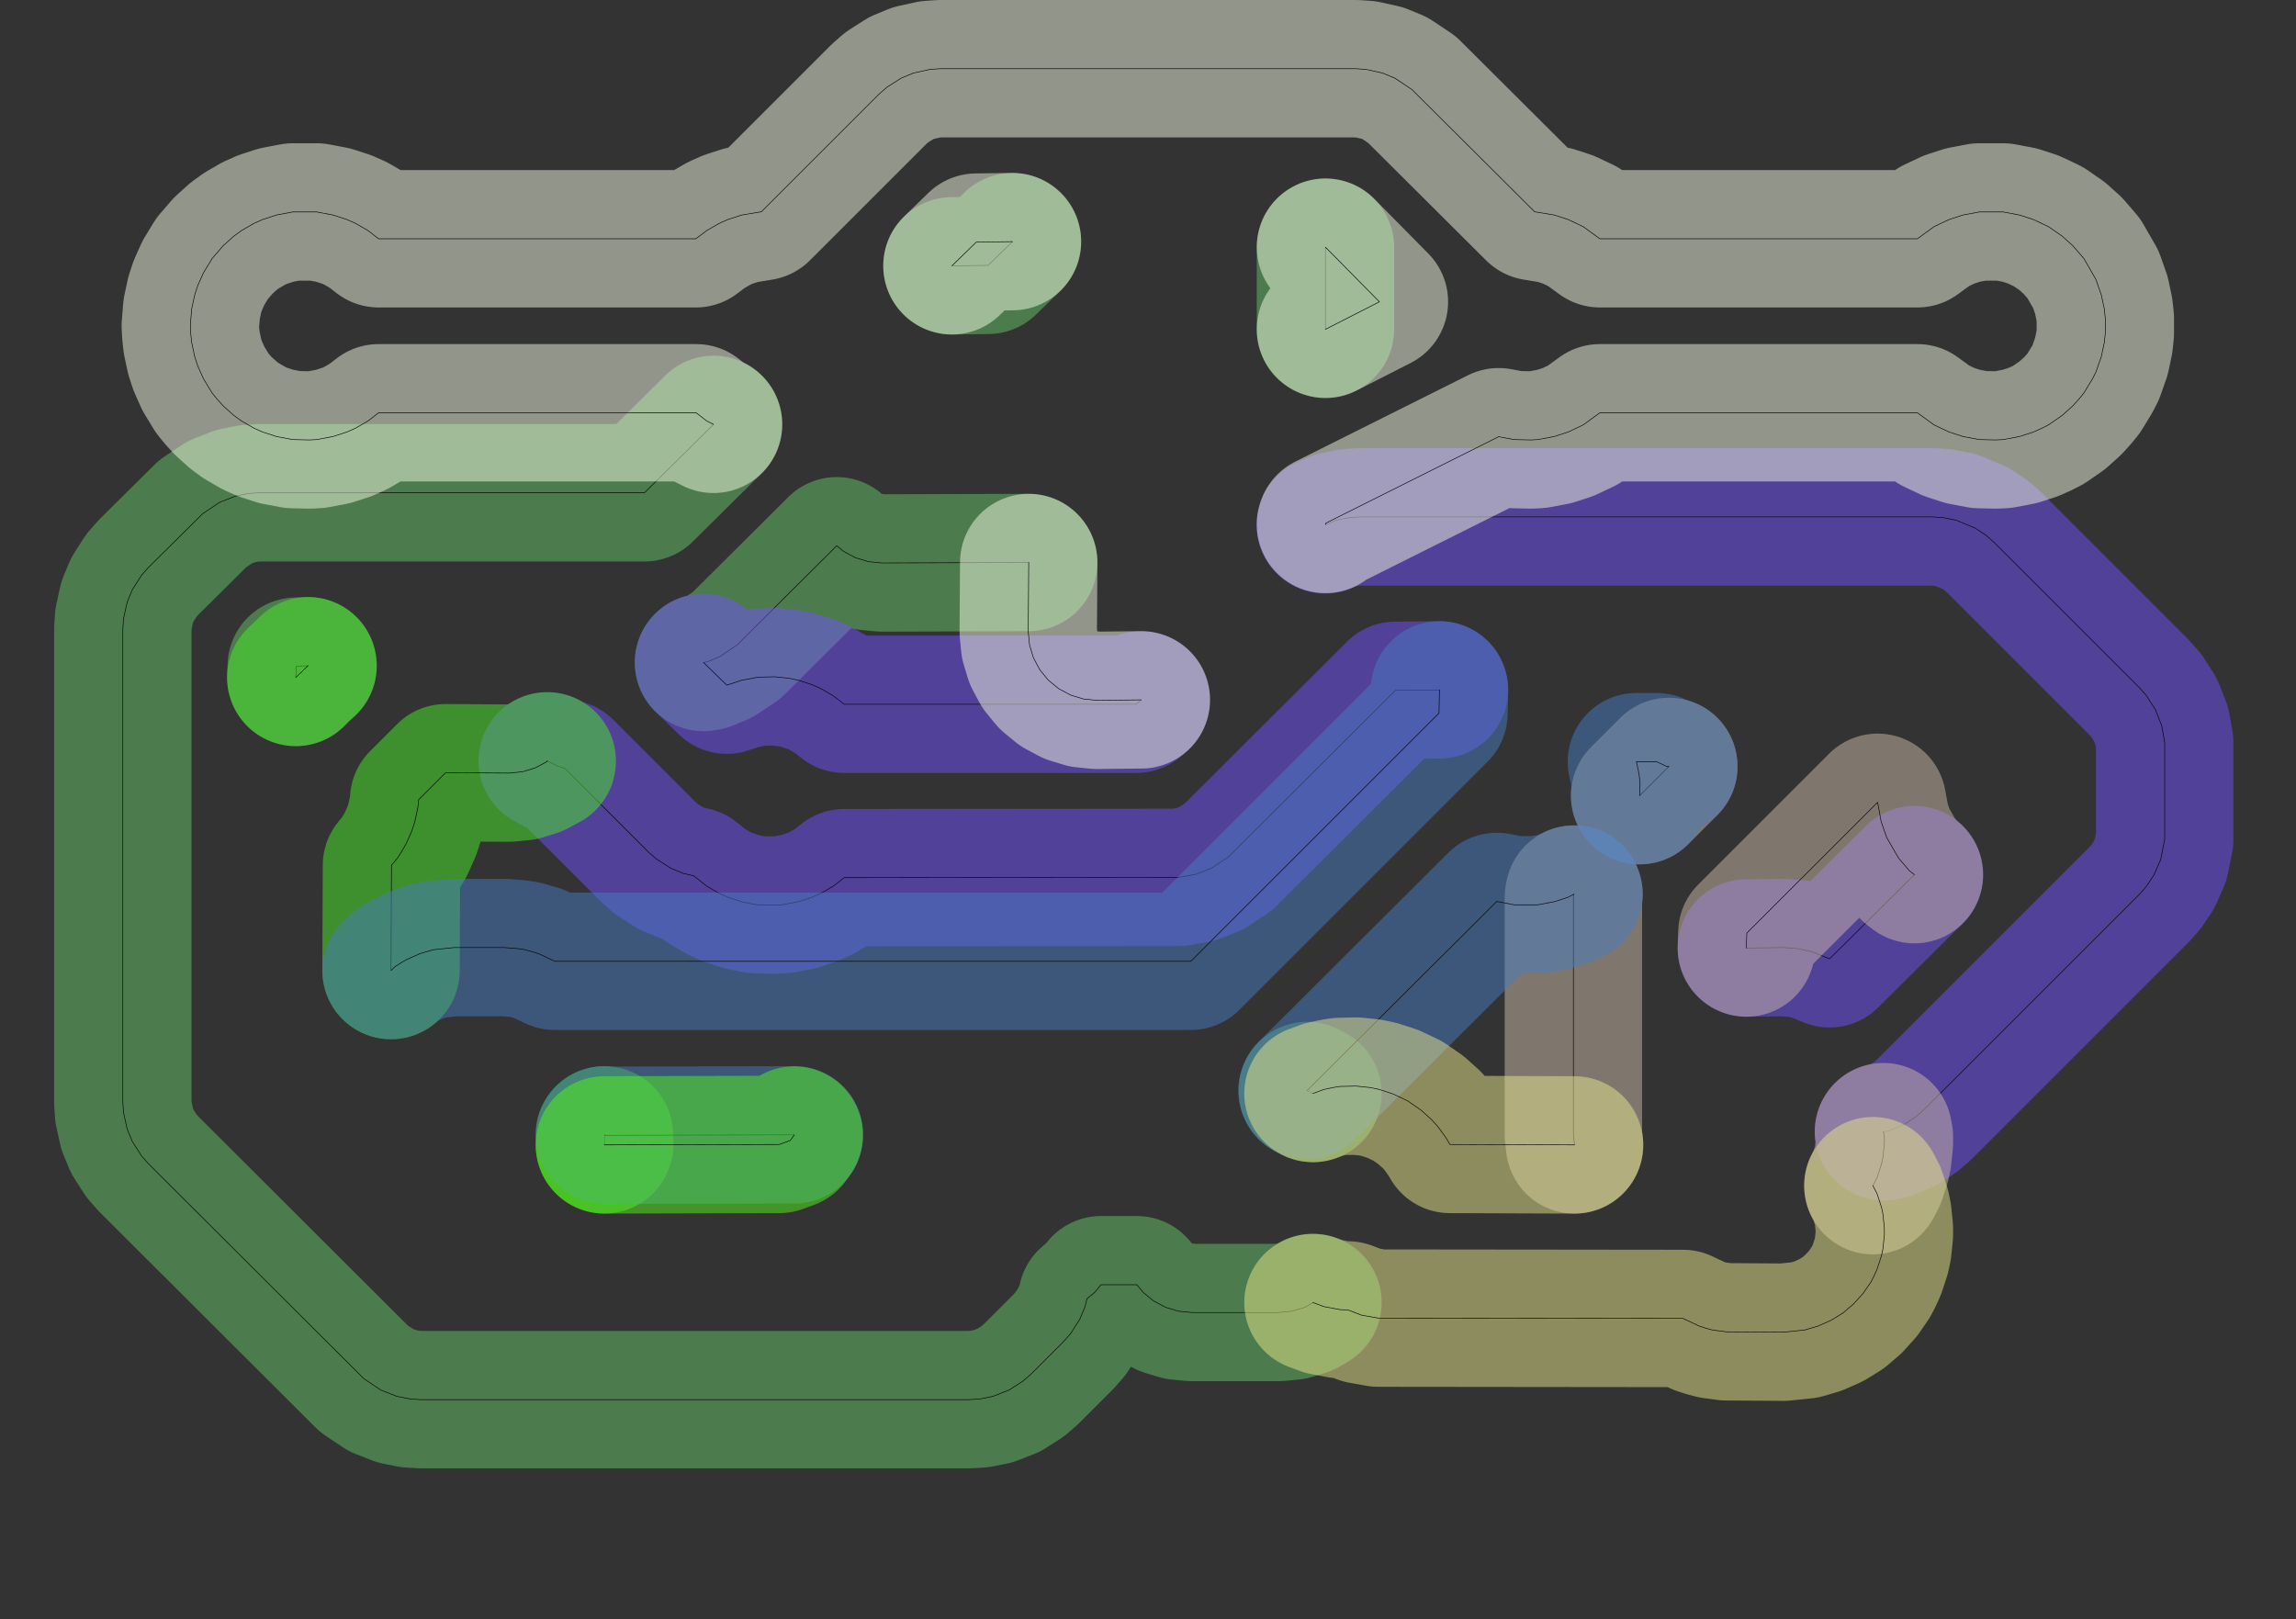 <?xml version="1.0" standalone="no"?>
<!DOCTYPE svg PUBLIC "-//W3C//DTD SVG 1.1//EN"
"http://www.w3.org/Graphics/SVG/1.1/DTD/svg11.dtd">
<!-- original:
<svg width="189.506" height="133.643" viewBox="0 0 3948.03 2784.24" version="1.1"
-->
<svg width="1895.06" height="1336.43" viewBox="0 0 3948.03 2784.24" version="1.1"
xmlns="http://www.w3.org/2000/svg"
xmlns:xlink="http://www.w3.org/1999/xlink">
<rect x="0" y="0" width="3948.03" height="2784.24" fill="#333333" stroke="none"/>
<polyline points="508.626,1164.91 509.426,1145.63 529.658,1144.83" style="stroke:rgb(103,198,105);stroke-width:236.22;fill:none;stroke-opacity:0.5;stroke-linecap:round;stroke-linejoin:round;;fill:none"/>
<polyline points="508.626,1164.91 509.426,1145.63 529.658,1144.83" style="stroke:rgb(0,0,0);stroke-width:1px;fill:none;stroke-opacity:1;stroke-linecap:round;stroke-linejoin:round;;fill:none"/>
<polyline points="1209.64,1139.26 1216.06,1138.18 1237.46,1129.32 1266.76,1109.74 1438.78,938.529 1450.6,948.225 1471.02,959.139 1493.17,965.861 1516.21,968.131 1768.9,967.331" style="stroke:rgb(103,198,105);stroke-width:236.22;fill:none;stroke-opacity:0.5;stroke-linecap:round;stroke-linejoin:round;;fill:none"/>
<polyline points="1209.64,1139.26 1216.06,1138.18 1237.46,1129.32 1266.76,1109.74 1438.78,938.529 1450.6,948.225 1471.02,959.139 1493.17,965.861 1516.21,968.131 1768.9,967.331" style="stroke:rgb(0,0,0);stroke-width:1px;fill:none;stroke-opacity:1;stroke-linecap:round;stroke-linejoin:round;;fill:none"/>
<polyline points="1226.93,729.759 1108.15,847.409 445.438,847.409 427.814,848.575 405.106,853.091 377.898,863.715 348.59,883.299 254.878,976.207 243.238,989.493 227.51,1014.1 218.65,1035.49 212.37,1064.02 211.204,1081.64 211.204,1895.46 212.37,1913.09 218.65,1941.61 227.51,1963 243.238,1987.62 254.878,2000.9 625.82,2371.04 655.128,2390.62 682.336,2401.25 705.044,2405.76 722.668,2406.93 1667.16,2406.93 1684.78,2405.76 1707.49,2401.25 1734.7,2390.62 1759.31,2374.89 1772.59,2363.26 1829.45,2306.4 1841.09,2293.11 1856.82,2268.5 1865.68,2247.11 1869.01,2233.41 1882.33,2222.48 1893.12,2209.33 1954.91,2209.33 1965.7,2222.48 1983.59,2237.16 2004.01,2248.08 2026.17,2254.8 2049.21,2257.07 2198.82,2257.07 2221.86,2254.8 2244.02,2248.08 2257.65,2239.89" style="stroke:rgb(103,198,105);stroke-width:236.22;fill:none;stroke-opacity:0.5;stroke-linecap:round;stroke-linejoin:round;;fill:none"/>
<polyline points="1226.93,729.759 1108.15,847.409 445.438,847.409 427.814,848.575 405.106,853.091 377.898,863.715 348.59,883.299 254.878,976.207 243.238,989.493 227.51,1014.1 218.65,1035.49 212.37,1064.02 211.204,1081.64 211.204,1895.46 212.37,1913.09 218.65,1941.61 227.51,1963 243.238,1987.62 254.878,2000.9 625.82,2371.04 655.128,2390.62 682.336,2401.25 705.044,2405.76 722.668,2406.93 1667.16,2406.93 1684.78,2405.76 1707.49,2401.25 1734.7,2390.62 1759.31,2374.89 1772.59,2363.26 1829.45,2306.4 1841.09,2293.11 1856.82,2268.5 1865.68,2247.11 1869.01,2233.41 1882.33,2222.48 1893.12,2209.33 1954.91,2209.33 1965.7,2222.48 1983.59,2237.16 2004.01,2248.08 2026.17,2254.8 2049.21,2257.07 2198.82,2257.07 2221.86,2254.8 2244.02,2248.08 2257.65,2239.89" style="stroke:rgb(0,0,0);stroke-width:1px;fill:none;stroke-opacity:1;stroke-linecap:round;stroke-linejoin:round;;fill:none"/>
<polyline points="1636.86,457.109 1699.05,456.309 1740.97,415.525" style="stroke:rgb(103,198,105);stroke-width:236.22;fill:none;stroke-opacity:0.5;stroke-linecap:round;stroke-linejoin:round;;fill:none"/>
<polyline points="1636.86,457.109 1699.05,456.309 1740.97,415.525" style="stroke:rgb(0,0,0);stroke-width:1px;fill:none;stroke-opacity:1;stroke-linecap:round;stroke-linejoin:round;;fill:none"/>
<polyline points="2247.89,1875.33 2257.65,1880.55" style="stroke:rgb(103,198,105);stroke-width:236.22;fill:none;stroke-opacity:0.5;stroke-linecap:round;stroke-linejoin:round;;fill:none"/>
<polyline points="2247.89,1875.33 2257.65,1880.55" style="stroke:rgb(0,0,0);stroke-width:1px;fill:none;stroke-opacity:1;stroke-linecap:round;stroke-linejoin:round;;fill:none"/>
<polyline points="2279.13,566.289 2279.13,425.073" style="stroke:rgb(103,198,105);stroke-width:236.22;fill:none;stroke-opacity:0.5;stroke-linecap:round;stroke-linejoin:round;;fill:none"/>
<polyline points="2279.13,566.289 2279.13,425.073" style="stroke:rgb(0,0,0);stroke-width:1px;fill:none;stroke-opacity:1;stroke-linecap:round;stroke-linejoin:round;;fill:none"/>
<polyline points="940.966,1308.35 957.01,1316.79 971.166,1321.39 1115.43,1465.66 1128.71,1477.3 1153.33,1493.02 1174.72,1501.88 1192.87,1506.1 1215.24,1523.93 1236.63,1536.27 1251.66,1542.97 1275.14,1550.6 1291.23,1554.02 1303.44,1555.95 1332.24,1556.6 1344.59,1555.95 1372.89,1550.6 1396.37,1542.97 1411.4,1536.27 1432.79,1523.93 1451.57,1509.33 2027.19,1508.76 2055.95,1503.65 2083.16,1493.02 2112.46,1473.44 2399.56,1187.15 2475.2,1186.35" style="stroke:rgb(115,81,255);stroke-width:236.22;fill:none;stroke-opacity:0.5;stroke-linecap:round;stroke-linejoin:round;;fill:none"/>
<polyline points="940.966,1308.35 957.01,1316.79 971.166,1321.39 1115.43,1465.66 1128.71,1477.3 1153.33,1493.02 1174.72,1501.88 1192.87,1506.1 1215.24,1523.93 1236.63,1536.27 1251.66,1542.97 1275.14,1550.6 1291.23,1554.02 1303.44,1555.95 1332.24,1556.6 1344.59,1555.95 1372.89,1550.6 1396.37,1542.97 1411.4,1536.27 1432.79,1523.93 1451.57,1509.33 2027.19,1508.76 2055.95,1503.65 2083.16,1493.02 2112.46,1473.44 2399.56,1187.15 2475.2,1186.35" style="stroke:rgb(0,0,0);stroke-width:1px;fill:none;stroke-opacity:1;stroke-linecap:round;stroke-linejoin:round;;fill:none"/>
<polyline points="1209.64,1139.26 1249.81,1178.29 1275.14,1169.84 1303.44,1164.49 1332.24,1163.84 1356.8,1166.42 1372.89,1169.84 1396.37,1177.47 1411.4,1184.16 1432.79,1196.51 1451.57,1211.11 1953.85,1211.11 1962.56,1203.53" style="stroke:rgb(115,81,255);stroke-width:236.22;fill:none;stroke-opacity:0.5;stroke-linecap:round;stroke-linejoin:round;;fill:none"/>
<polyline points="1209.64,1139.26 1249.81,1178.29 1275.14,1169.84 1303.44,1164.49 1332.24,1163.84 1356.8,1166.42 1372.89,1169.84 1396.37,1177.47 1411.4,1184.16 1432.79,1196.51 1451.57,1211.11 1953.85,1211.11 1962.56,1203.53" style="stroke:rgb(0,0,0);stroke-width:1px;fill:none;stroke-opacity:1;stroke-linecap:round;stroke-linejoin:round;;fill:none"/>
<polyline points="2278.69,902.603 2297.46,894.611 2320.17,890.093 2337.8,888.929 3323.39,888.929 3341.01,890.093 3363.72,894.611 3396.29,908.099 3415.54,920.963 3428.83,932.601 3679.15,1182.93 3690.79,1196.21 3706.52,1220.82 3717.14,1248.03 3722.26,1276.79 3722.26,1443.65 3715.38,1478.22 3703.65,1504.97 3690.79,1524.23 3679.15,1537.51 3308.49,1908.18 3295.2,1919.81 3275.95,1932.68 3249.2,1944.4 3238.81,1946.27" style="stroke:rgb(115,81,255);stroke-width:236.22;fill:none;stroke-opacity:0.5;stroke-linecap:round;stroke-linejoin:round;;fill:none"/>
<polyline points="2278.69,902.603 2297.46,894.611 2320.17,890.093 2337.8,888.929 3323.39,888.929 3341.01,890.093 3363.72,894.611 3396.29,908.099 3415.54,920.963 3428.83,932.601 3679.15,1182.93 3690.79,1196.21 3706.52,1220.82 3717.14,1248.03 3722.26,1276.79 3722.26,1443.65 3715.38,1478.22 3703.65,1504.97 3690.79,1524.23 3679.15,1537.51 3308.49,1908.18 3295.2,1919.81 3275.95,1932.68 3249.2,1944.4 3238.81,1946.27" style="stroke:rgb(0,0,0);stroke-width:1px;fill:none;stroke-opacity:1;stroke-linecap:round;stroke-linejoin:round;;fill:none"/>
<polyline points="3002.9,1630.31 3067.32,1629.51 3091.13,1631.36 3115.28,1636.5 3146.04,1648.87 3291.9,1504.15" style="stroke:rgb(115,81,255);stroke-width:236.22;fill:none;stroke-opacity:0.5;stroke-linecap:round;stroke-linejoin:round;;fill:none"/>
<polyline points="3002.9,1630.31 3067.32,1629.51 3091.13,1631.36 3115.28,1636.5 3146.04,1648.87 3291.9,1504.15" style="stroke:rgb(0,0,0);stroke-width:1px;fill:none;stroke-opacity:1;stroke-linecap:round;stroke-linejoin:round;;fill:none"/>
<polyline points="508.532,1165.02 529.666,1144.83" style="stroke:rgb(74,236,41);stroke-width:236.22;fill:none;stroke-opacity:0.5;stroke-linecap:round;stroke-linejoin:round;;fill:none"/>
<polyline points="508.532,1165.02 529.666,1144.83" style="stroke:rgb(0,0,0);stroke-width:1px;fill:none;stroke-opacity:1;stroke-linecap:round;stroke-linejoin:round;;fill:none"/>
<polyline points="672.326,1669.14 673.126,1488.1 683.238,1475.9 689.972,1465.53 698.198,1451.28 708.24,1428.73 713.324,1413.08 718.458,1388.93 719.9,1375.21 766.246,1328.86 875.196,1329.51 898.238,1327.24 920.394,1320.52 940.814,1309.61 940.97,1308.45" style="stroke:rgb(74,236,41);stroke-width:236.22;fill:none;stroke-opacity:0.5;stroke-linecap:round;stroke-linejoin:round;;fill:none"/>
<polyline points="672.326,1669.14 673.126,1488.1 683.238,1475.9 689.972,1465.53 698.198,1451.28 708.24,1428.73 713.324,1413.08 718.458,1388.93 719.9,1375.21 766.246,1328.86 875.196,1329.51 898.238,1327.24 920.394,1320.52 940.814,1309.61 940.97,1308.45" style="stroke:rgb(0,0,0);stroke-width:1px;fill:none;stroke-opacity:1;stroke-linecap:round;stroke-linejoin:round;;fill:none"/>
<polyline points="1039.3,1968.74 1040.25,1965.98 1039.3,1951.69" style="stroke:rgb(74,236,41);stroke-width:236.22;fill:none;stroke-opacity:0.5;stroke-linecap:round;stroke-linejoin:round;;fill:none"/>
<polyline points="1039.3,1968.74 1040.25,1965.98 1039.3,1951.69" style="stroke:rgb(0,0,0);stroke-width:1px;fill:none;stroke-opacity:1;stroke-linecap:round;stroke-linejoin:round;;fill:none"/>
<polyline points="2706.54,1537.54 2705.48,1542.83 2705.48,1951.22 2707.46,1968.89" style="stroke:rgb(205,186,171);stroke-width:236.22;fill:none;stroke-opacity:0.5;stroke-linecap:round;stroke-linejoin:round;;fill:none"/>
<polyline points="2706.54,1537.54 2705.48,1542.83 2705.48,1951.22 2707.46,1968.89" style="stroke:rgb(0,0,0);stroke-width:1px;fill:none;stroke-opacity:1;stroke-linecap:round;stroke-linejoin:round;;fill:none"/>
<polyline points="2819.38,1368.29 2869.65,1318.02" style="stroke:rgb(205,186,171);stroke-width:236.22;fill:none;stroke-opacity:0.5;stroke-linecap:round;stroke-linejoin:round;;fill:none"/>
<polyline points="2819.38,1368.29 2869.65,1318.02" style="stroke:rgb(0,0,0);stroke-width:1px;fill:none;stroke-opacity:1;stroke-linecap:round;stroke-linejoin:round;;fill:none"/>
<polyline points="3002.9,1630.31 3003.7,1604.59 3228.6,1379.69 3234.71,1413.08 3244.22,1440.27 3264.79,1475.9 3283.58,1497.74 3291.89,1504.15" style="stroke:rgb(205,186,171);stroke-width:236.22;fill:none;stroke-opacity:0.5;stroke-linecap:round;stroke-linejoin:round;;fill:none"/>
<polyline points="3002.9,1630.31 3003.7,1604.59 3228.6,1379.69 3234.71,1413.08 3244.22,1440.27 3264.79,1475.9 3283.58,1497.74 3291.89,1504.15" style="stroke:rgb(0,0,0);stroke-width:1px;fill:none;stroke-opacity:1;stroke-linecap:round;stroke-linejoin:round;;fill:none"/>
<polyline points="3220.46,2038.96 3227.64,2025.29 3235.27,2001.81 3237.67,1990.54 3240.25,1965.98 3240.25,1954.46 3238.57,1946.09" style="stroke:rgb(205,186,171);stroke-width:236.22;fill:none;stroke-opacity:0.5;stroke-linecap:round;stroke-linejoin:round;;fill:none"/>
<polyline points="3220.46,2038.96 3227.64,2025.29 3235.27,2001.81 3237.67,1990.54 3240.25,1965.98 3240.25,1954.46 3238.57,1946.09" style="stroke:rgb(0,0,0);stroke-width:1px;fill:none;stroke-opacity:1;stroke-linecap:round;stroke-linejoin:round;;fill:none"/>
<polyline points="1226.93,729.759 1215.24,723.929 1197.01,709.831 651.018,709.831 632.788,723.929 611.404,736.275 596.374,742.967 572.892,750.597 544.588,755.953 532.242,756.599 503.442,755.953 475.138,750.597 451.656,742.967 436.626,736.275 415.242,723.929 401.93,714.259 383.582,697.737 372.572,685.509 364.792,675.903 349.832,651.285 339.79,628.729 334.706,613.081 329.572,588.929 327.852,572.565 327.204,560.221 329.572,531.511 334.706,507.359 339.79,491.711 349.832,469.155 364.792,444.537 383.582,422.703 401.93,406.181 415.242,396.511 436.626,384.165 451.656,377.473 475.138,369.843 503.442,364.487 544.588,364.487 572.892,369.843 596.374,377.473 611.404,384.165 632.788,396.511 651.018,410.609 1196.46,410.609 1215.24,396.511 1236.63,384.165 1251.66,377.473 1275.14,369.843 1309.17,364.187 1511.58,161.783 1524.86,150.143 1549.48,134.415 1570.87,125.555 1599.39,119.275 1617.02,118.109 2331.01,118.109 2348.64,119.275 2377.16,125.555 2398.55,134.415 2427.86,153.999 2638.86,364.187 2672.89,369.843 2696.37,377.473 2722.42,389.777 2751.02,410.609 3297.01,410.609 3325.61,389.777 3351.66,377.473 3375.14,369.843 3403.44,364.487 3444.59,364.487 3472.89,369.843 3496.37,377.473 3522.42,389.777 3546.1,406.181 3564.45,422.703 3583.24,444.537 3603.81,480.171 3613.32,507.359 3618.46,531.511 3620.18,547.875 3620.18,572.565 3618.46,588.929 3613.32,613.081 3603.81,640.269 3598.2,651.285 3583.24,675.903 3575.46,685.509 3564.45,697.737 3546.1,714.259 3522.42,730.663 3511.4,736.275 3496.37,742.967 3472.89,750.597 3444.59,755.953 3432.24,756.599 3403.44,755.953 3375.14,750.597 3351.66,742.967 3325.61,730.663 3297.01,709.831 2751.02,709.831 2722.42,730.663 2696.37,742.967 2672.89,750.597 2644.59,755.953 2632.24,756.599 2603.44,755.953 2577.01,750.995 2279.93,899.535 2279.13,901.919" style="stroke:rgb(242,251,227);stroke-width:236.22;fill:none;stroke-opacity:0.5;stroke-linecap:round;stroke-linejoin:round;;fill:none"/>
<polyline points="1226.93,729.759 1215.24,723.929 1197.01,709.831 651.018,709.831 632.788,723.929 611.404,736.275 596.374,742.967 572.892,750.597 544.588,755.953 532.242,756.599 503.442,755.953 475.138,750.597 451.656,742.967 436.626,736.275 415.242,723.929 401.93,714.259 383.582,697.737 372.572,685.509 364.792,675.903 349.832,651.285 339.79,628.729 334.706,613.081 329.572,588.929 327.852,572.565 327.204,560.221 329.572,531.511 334.706,507.359 339.79,491.711 349.832,469.155 364.792,444.537 383.582,422.703 401.93,406.181 415.242,396.511 436.626,384.165 451.656,377.473 475.138,369.843 503.442,364.487 544.588,364.487 572.892,369.843 596.374,377.473 611.404,384.165 632.788,396.511 651.018,410.609 1196.46,410.609 1215.24,396.511 1236.63,384.165 1251.66,377.473 1275.14,369.843 1309.17,364.187 1511.58,161.783 1524.86,150.143 1549.48,134.415 1570.87,125.555 1599.39,119.275 1617.02,118.109 2331.01,118.109 2348.64,119.275 2377.16,125.555 2398.55,134.415 2427.86,153.999 2638.86,364.187 2672.89,369.843 2696.37,377.473 2722.42,389.777 2751.02,410.609 3297.01,410.609 3325.61,389.777 3351.66,377.473 3375.14,369.843 3403.44,364.487 3444.59,364.487 3472.89,369.843 3496.37,377.473 3522.42,389.777 3546.1,406.181 3564.45,422.703 3583.24,444.537 3603.81,480.171 3613.32,507.359 3618.46,531.511 3620.18,547.875 3620.18,572.565 3618.46,588.929 3613.32,613.081 3603.81,640.269 3598.2,651.285 3583.24,675.903 3575.46,685.509 3564.45,697.737 3546.1,714.259 3522.42,730.663 3511.4,736.275 3496.37,742.967 3472.89,750.597 3444.59,755.953 3432.24,756.599 3403.44,755.953 3375.14,750.597 3351.66,742.967 3325.61,730.663 3297.01,709.831 2751.02,709.831 2722.42,730.663 2696.37,742.967 2672.89,750.597 2644.59,755.953 2632.24,756.599 2603.44,755.953 2577.01,750.995 2279.93,899.535 2279.13,901.919" style="stroke:rgb(0,0,0);stroke-width:1px;fill:none;stroke-opacity:1;stroke-linecap:round;stroke-linejoin:round;;fill:none"/>
<polyline points="1636.87,457.105 1678.78,416.331 1740.96,415.531" style="stroke:rgb(242,251,227);stroke-width:236.22;fill:none;stroke-opacity:0.5;stroke-linecap:round;stroke-linejoin:round;;fill:none"/>
<polyline points="1636.87,457.105 1678.78,416.331 1740.96,415.531" style="stroke:rgb(0,0,0);stroke-width:1px;fill:none;stroke-opacity:1;stroke-linecap:round;stroke-linejoin:round;;fill:none"/>
<polyline points="1768.9,967.331 1768.1,1086.22 1770.37,1109.26 1777.1,1131.42 1788.01,1151.84 1802.7,1169.74 1820.6,1184.42 1841.02,1195.34 1863.17,1202.06 1886.22,1204.33 1962.56,1203.53" style="stroke:rgb(242,251,227);stroke-width:236.22;fill:none;stroke-opacity:0.5;stroke-linecap:round;stroke-linejoin:round;;fill:none"/>
<polyline points="1768.9,967.331 1768.1,1086.22 1770.37,1109.26 1777.1,1131.42 1788.01,1151.84 1802.7,1169.74 1820.6,1184.42 1841.02,1195.34 1863.17,1202.06 1886.22,1204.33 1962.56,1203.53" style="stroke:rgb(0,0,0);stroke-width:1px;fill:none;stroke-opacity:1;stroke-linecap:round;stroke-linejoin:round;;fill:none"/>
<polyline points="2279.12,566.291 2371.92,518.999 2279.13,425.073" style="stroke:rgb(242,251,227);stroke-width:236.22;fill:none;stroke-opacity:0.5;stroke-linecap:round;stroke-linejoin:round;;fill:none"/>
<polyline points="2279.12,566.291 2371.92,518.999 2279.13,425.073" style="stroke:rgb(0,0,0);stroke-width:1px;fill:none;stroke-opacity:1;stroke-linecap:round;stroke-linejoin:round;;fill:none"/>
<polyline points="672.506,1668.79 678.886,1662.59 689.256,1655.86 699.234,1650.1 721.792,1640.06 744.692,1633.3 780.708,1629.51 867.322,1629.51 891.128,1631.36 903.338,1633.3 926.238,1640.06 954.042,1653.13 2047.65,1653.13 2474.4,1226.38 2475.2,1186.35" style="stroke:rgb(70,124,194);stroke-width:236.22;fill:none;stroke-opacity:0.5;stroke-linecap:round;stroke-linejoin:round;;fill:none"/>
<polyline points="672.506,1668.79 678.886,1662.59 689.256,1655.86 699.234,1650.1 721.792,1640.06 744.692,1633.3 780.708,1629.51 867.322,1629.51 891.128,1631.36 903.338,1633.3 926.238,1640.06 954.042,1653.13 2047.65,1653.13 2474.4,1226.38 2475.2,1186.35" style="stroke:rgb(0,0,0);stroke-width:1px;fill:none;stroke-opacity:1;stroke-linecap:round;stroke-linejoin:round;;fill:none"/>
<polyline points="1039.14,1951.55 1040.03,1952.35 1366.29,1951.55" style="stroke:rgb(70,124,194);stroke-width:236.22;fill:none;stroke-opacity:0.5;stroke-linecap:round;stroke-linejoin:round;;fill:none"/>
<polyline points="1039.14,1951.55 1040.03,1952.35 1366.29,1951.55" style="stroke:rgb(0,0,0);stroke-width:1px;fill:none;stroke-opacity:1;stroke-linecap:round;stroke-linejoin:round;;fill:none"/>
<polyline points="2247.38,1875.44 2573.79,1550.16 2603.44,1555.95 2644.59,1555.95 2672.89,1550.6 2696.37,1542.97 2706.51,1537.58" style="stroke:rgb(70,124,194);stroke-width:236.22;fill:none;stroke-opacity:0.5;stroke-linecap:round;stroke-linejoin:round;;fill:none"/>
<polyline points="2247.38,1875.44 2573.79,1550.16 2603.44,1555.95 2644.59,1555.95 2672.89,1550.6 2696.37,1542.97 2706.51,1537.58" style="stroke:rgb(0,0,0);stroke-width:1px;fill:none;stroke-opacity:1;stroke-linecap:round;stroke-linejoin:round;;fill:none"/>
<polyline points="2819.38,1368.29 2820.18,1347.87 2818.46,1331.51 2813.85,1309.83 2848.41,1309.83 2863.31,1316.79 2867.71,1318.48 2869.65,1318.02" style="stroke:rgb(70,124,194);stroke-width:236.22;fill:none;stroke-opacity:0.5;stroke-linecap:round;stroke-linejoin:round;;fill:none"/>
<polyline points="2819.38,1368.29 2820.18,1347.87 2818.46,1331.51 2813.85,1309.83 2848.41,1309.83 2863.31,1316.79 2867.71,1318.48 2869.65,1318.02" style="stroke:rgb(0,0,0);stroke-width:1px;fill:none;stroke-opacity:1;stroke-linecap:round;stroke-linejoin:round;;fill:none"/>
<polyline points="1039.14,1968.89 1340.08,1968.09 1358.88,1961.23 1365.6,1951.9" style="stroke:rgb(84,248,27);stroke-width:236.22;fill:none;stroke-opacity:0.5;stroke-linecap:round;stroke-linejoin:round;;fill:none"/>
<polyline points="1039.14,1968.89 1340.08,1968.09 1358.88,1961.23 1365.6,1951.9" style="stroke:rgb(0,0,0);stroke-width:1px;fill:none;stroke-opacity:1;stroke-linecap:round;stroke-linejoin:round;;fill:none"/>
<polyline points="2257.66,2239.98 2276.34,2246.89 2303.85,2252.08 2318.01,2252.72 2341.06,2261.62 2369.92,2266.74 2893.99,2267.31 2921.79,2280.38 2932.75,2283.94 2944.69,2287.14 2968.36,2290.28 3067.32,2290.93 3103.34,2287.14 3126.24,2280.38 3148.8,2270.34 3169.14,2257.84 3187.31,2242.35 3203.84,2224 3217.34,2204.31 3222.95,2193.3 3227.64,2182.77 3235.27,2159.29 3237.67,2148.02 3240.25,2123.46 3240.25,2111.94 3237.67,2087.38 3235.27,2076.11 3227.64,2052.63 3220.46,2038.96" style="stroke:rgb(232,231,141);stroke-width:236.22;fill:none;stroke-opacity:0.5;stroke-linecap:round;stroke-linejoin:round;;fill:none"/>
<polyline points="2257.66,2239.98 2276.34,2246.89 2303.85,2252.08 2318.01,2252.72 2341.06,2261.62 2369.92,2266.74 2893.99,2267.31 2921.79,2280.38 2932.75,2283.94 2944.69,2287.14 2968.36,2290.28 3067.32,2290.93 3103.34,2287.14 3126.24,2280.38 3148.8,2270.34 3169.14,2257.84 3187.31,2242.35 3203.84,2224 3217.34,2204.31 3222.95,2193.3 3227.64,2182.77 3235.27,2159.29 3237.67,2148.02 3240.25,2123.46 3240.25,2111.94 3237.67,2087.38 3235.27,2076.11 3227.64,2052.63 3220.46,2038.96" style="stroke:rgb(0,0,0);stroke-width:1px;fill:none;stroke-opacity:1;stroke-linecap:round;stroke-linejoin:round;;fill:none"/>
<polyline points="2257.66,1880.45 2276.34,1873.55 2291.64,1870.3 2303.85,1868.36 2331.83,1867.72 2356.39,1870.3 2371.69,1873.55 2395.17,1881.18 2420.47,1893.15 2443.49,1909.08 2461.84,1925.6 2472.31,1937.22 2486.82,1957.2 2493.11,1968.09 2707.47,1968.89" style="stroke:rgb(232,231,141);stroke-width:236.22;fill:none;stroke-opacity:0.5;stroke-linecap:round;stroke-linejoin:round;;fill:none"/>
<polyline points="2257.66,1880.45 2276.34,1873.55 2291.64,1870.3 2303.85,1868.36 2331.83,1867.72 2356.39,1870.3 2371.69,1873.55 2395.17,1881.18 2420.47,1893.15 2443.49,1909.08 2461.84,1925.6 2472.31,1937.22 2486.82,1957.2 2493.11,1968.09 2707.47,1968.89" style="stroke:rgb(0,0,0);stroke-width:1px;fill:none;stroke-opacity:1;stroke-linecap:round;stroke-linejoin:round;;fill:none"/>
</svg>
